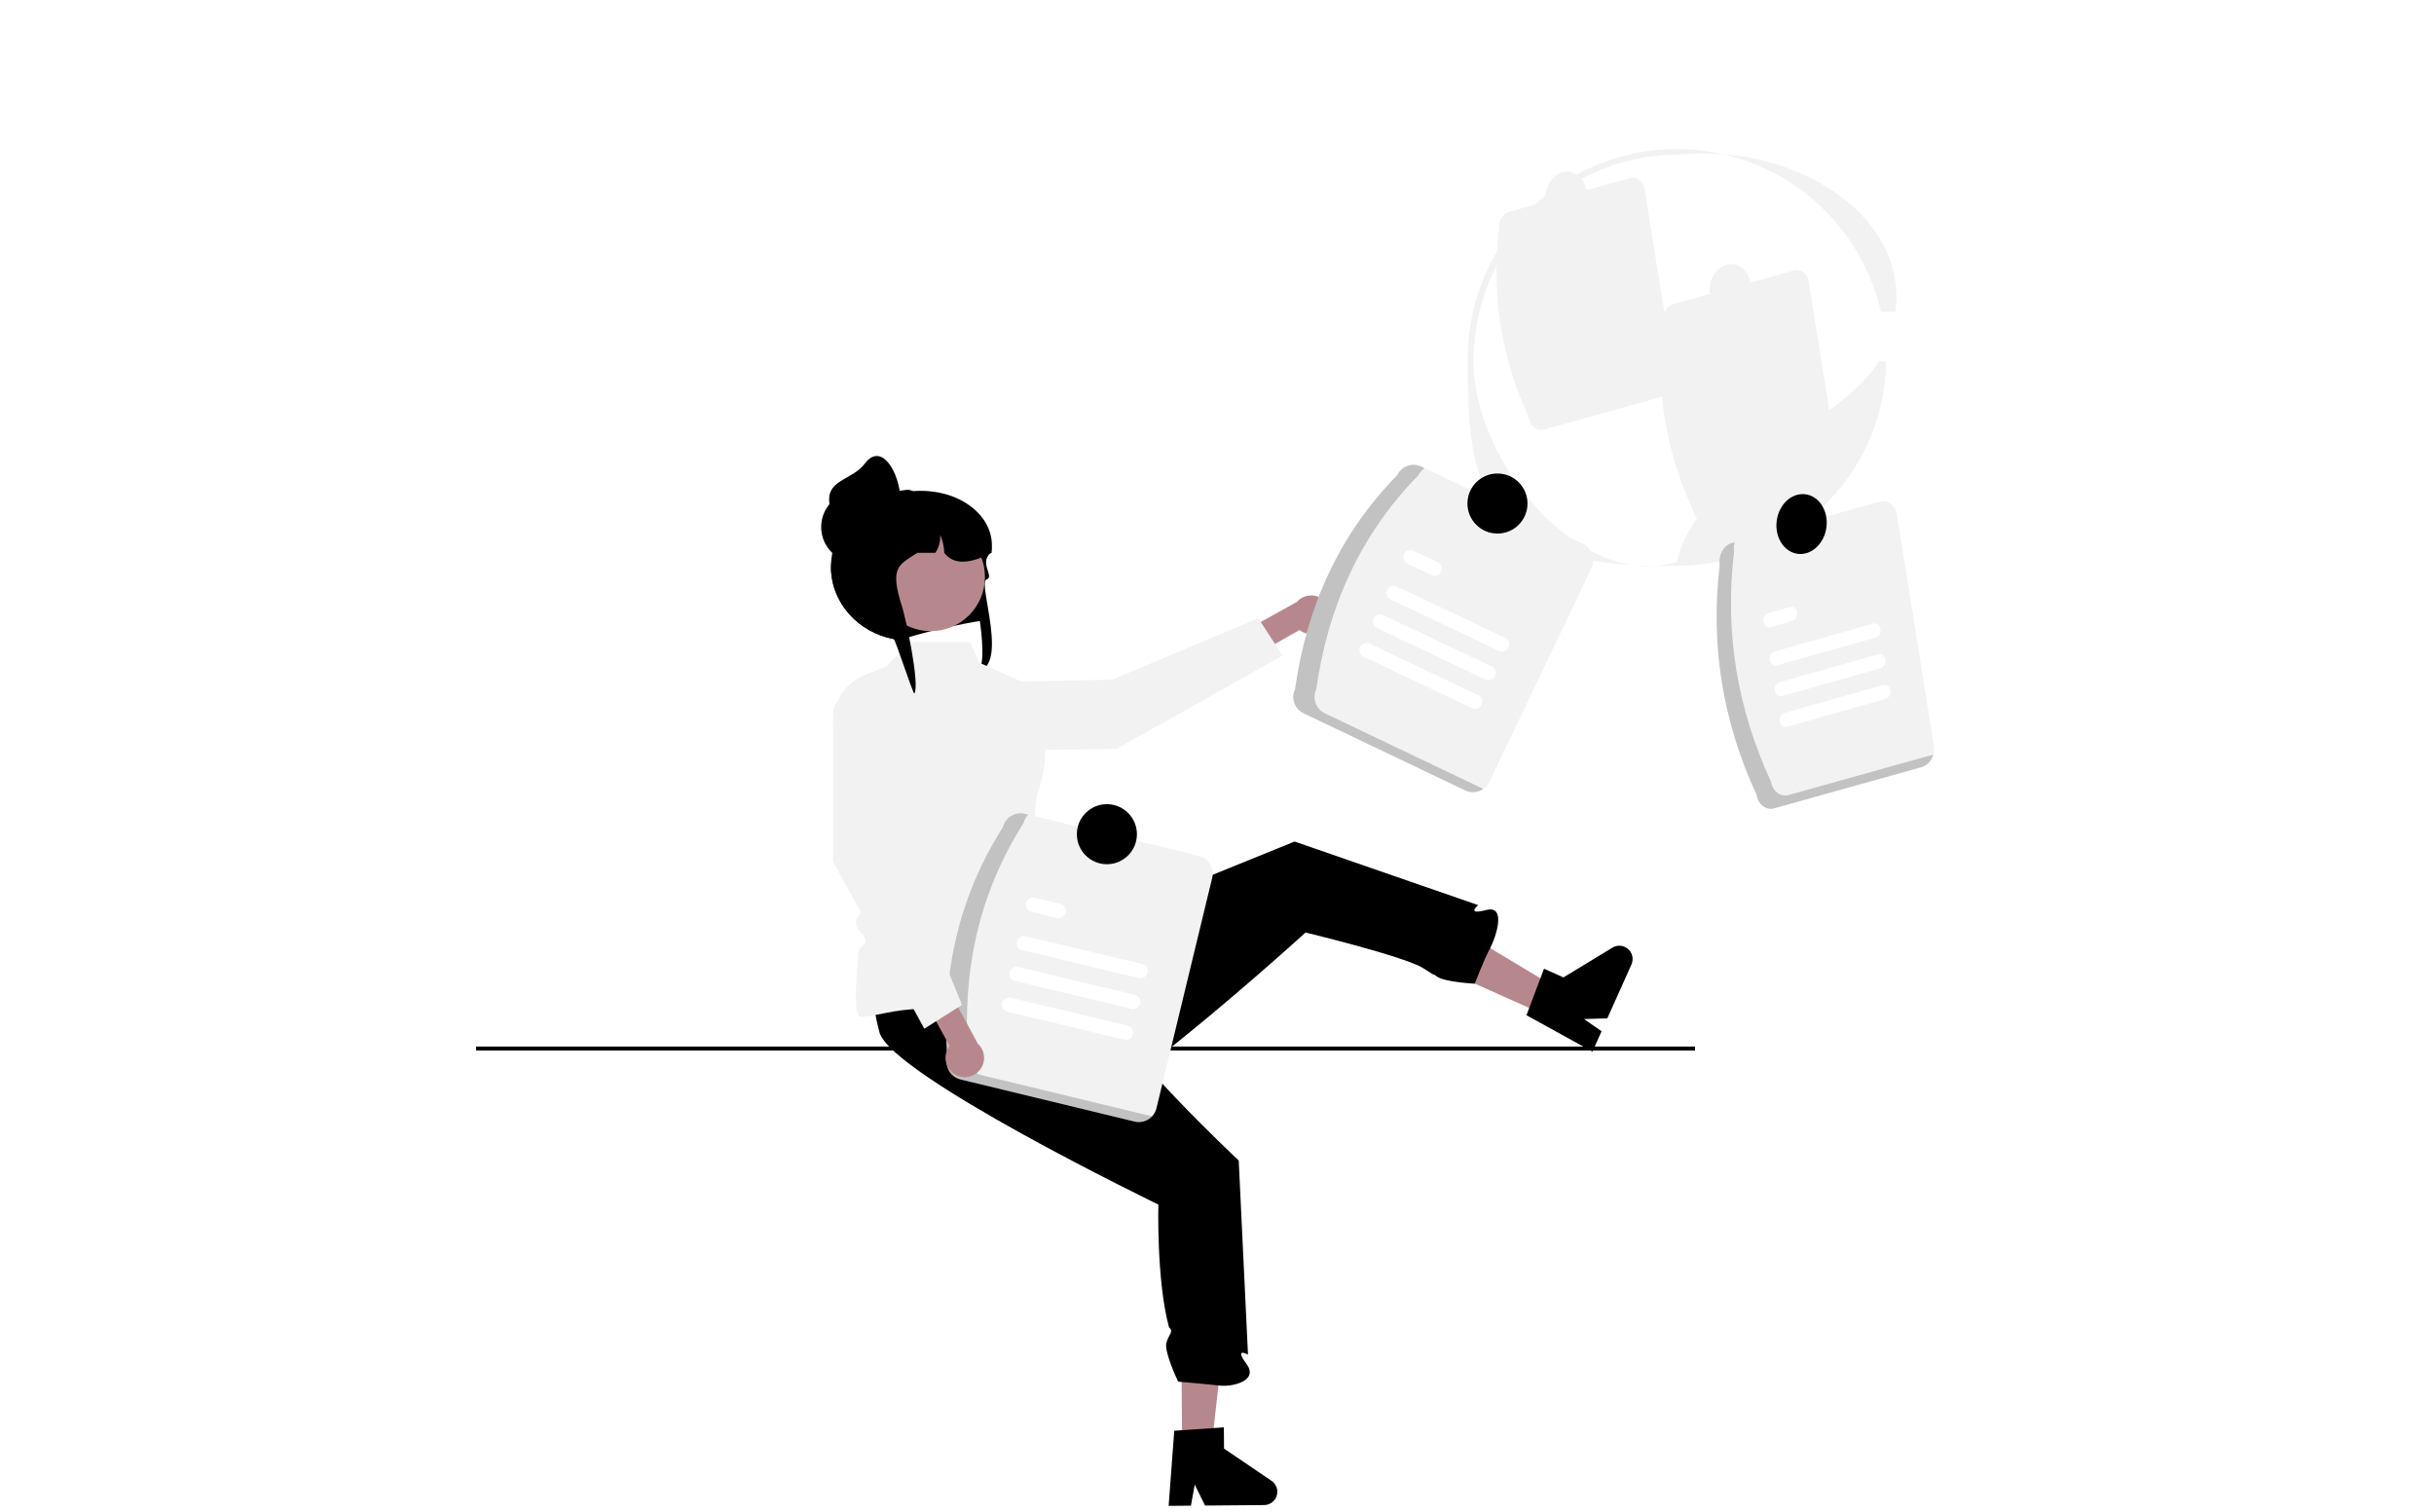 <svg width="409" height="254" viewBox="0 0 409 254" fill="none" xmlns="http://www.w3.org/2000/svg">
<g filter="url(#filter0_d_66_39)">
<rect x="2.656" y="2.959" width="400" height="233" rx="25" fill="white"/>
</g>
<g clip-path="url(#clip0_66_39)">
<path d="M316.073 52.41H318.506C320.37 38.104 306.028 27.239 289.579 25.913C296.039 27.395 301.951 30.666 306.637 35.353C311.323 40.039 314.593 45.951 316.073 52.41V52.41Z" fill="#F2F2F2"/>
<path d="M278.212 95.096C276.835 95.079 275.516 95.033 274.255 94.957C275.564 95.159 276.892 95.206 278.212 95.096V95.096Z" fill="#F2F2F2"/>
<path d="M247.598 60.19C247.915 41.345 262.935 26.008 281.786 26.008C284.375 25.733 286.984 25.701 289.579 25.913C284.432 24.745 279.087 24.75 273.942 25.929C268.797 27.108 263.983 29.43 259.858 32.722C255.733 36.014 252.402 40.193 250.112 44.948C247.822 49.703 246.632 54.912 246.63 60.19C246.63 78.059 247.27 93.304 274.255 94.957C260.583 92.881 247.349 74.987 247.598 60.19Z" fill="#F2F2F2"/>
<path d="M315.67 60.74C309.49 71.31 285.193 79.062 281.786 94.372C280.627 94.752 279.428 94.995 278.212 95.096C279.332 95.11 280.487 95.106 281.687 95.078C300.888 95.078 316.638 79.864 316.935 60.74L315.67 60.74Z" fill="#F2F2F2"/>
<path d="M284.545 85.876C280.052 76.129 278.084 65.626 279.462 54.118C279.249 52.78 279.996 51.438 281.131 51.12L301.475 45.437C302.61 45.121 303.704 45.949 303.919 47.287L309.002 79.044C309.215 80.383 308.469 81.724 307.334 82.043L286.99 87.725C285.855 88.041 284.761 87.213 284.545 85.876Z" fill="#F2F2F2"/>
<path d="M294.181 48.95C294.474 46.681 293.176 44.643 291.282 44.399C289.388 44.154 287.614 45.795 287.321 48.064C287.028 50.333 288.326 52.371 290.22 52.615C292.114 52.86 293.888 51.219 294.181 48.95Z" fill="#F2F2F2"/>
<path d="M256.978 70.345C252.485 60.599 250.517 50.096 251.895 38.588C251.682 37.249 252.428 35.908 253.563 35.589L273.907 29.907C275.043 29.591 276.136 30.419 276.352 31.757L281.435 63.514C281.648 64.853 280.901 66.194 279.766 66.513L259.423 72.195C258.287 72.511 257.194 71.683 256.978 70.345Z" fill="#F2F2F2"/>
<path d="M266.614 33.42C266.907 31.151 265.609 29.113 263.715 28.869C261.82 28.624 260.047 30.265 259.754 32.534C259.46 34.803 260.758 36.84 262.653 37.085C264.547 37.33 266.32 35.689 266.614 33.42Z" fill="#F2F2F2"/>
<path d="M284.823 175.857H80V176.524H284.823V175.857Z" fill="#000000"/>
<path d="M163.315 97.223C163.073 96.378 166.451 104.127 165.647 104.22C161.987 104.64 153.877 106.533 151.328 107.552C151.213 107.539 151.098 107.526 150.987 107.509C150.714 107.479 150.447 107.436 150.183 107.386C144.248 106.263 139.757 101.388 139.635 95.504C139.629 95.421 139.629 95.334 139.629 95.251C139.628 94.845 139.649 94.439 139.693 94.035C139.749 93.483 139.845 92.936 139.98 92.399L139.966 92.395C137.603 90.176 138.599 86.061 141.611 84.325C142.919 83.573 144.371 83.102 145.872 82.943C146.279 82.898 146.688 82.876 147.097 82.876H150.943C151.739 82.705 152.546 82.588 153.357 82.526H153.364C161.106 81.936 167.211 86.654 166.64 92.395C166.637 92.402 166.63 92.409 166.627 92.415C166.461 92.662 166.316 92.895 166.188 93.118C166.063 93.328 165.958 93.528 165.867 93.718C165.161 95.184 166.975 97.029 165.772 97.373C164.173 97.831 169.98 112.883 163.648 112.883C166.728 113.759 163.981 99.556 163.315 97.223Z" fill="#000000"/>
<path d="M198.642 242.716L203.636 242.674L205.846 222.969L198.477 223.031L198.642 242.716Z" fill="#B6888E"/>
<path d="M214.636 250.655C214.641 251.247 214.41 251.816 213.995 252.238C213.58 252.66 213.015 252.9 212.423 252.906L202.496 252.989L200.758 249.467L200.119 253.007L196.373 253.041L197.319 240.415L198.622 240.328L203.938 239.962L205.653 239.847L205.683 243.419L213.658 248.827C213.957 249.03 214.202 249.302 214.372 249.621C214.543 249.939 214.633 250.294 214.636 250.655Z" fill="#000000"/>
<path d="M204.972 232.833C202.986 232.594 197.974 232.167 197.974 232.167C197.974 232.167 195.607 227.229 195.991 225.693C196.367 224.15 197.307 223.837 196.434 223.031C194.308 215.174 194.648 202.413 194.648 202.413C194.648 202.413 183.204 196.872 171.616 190.458C160.289 184.184 148.825 177.077 147.788 173.495C147.104 170.933 146.645 168.316 146.415 165.675C146.242 163.942 146.135 162.243 146.069 160.72C145.912 157.235 145.975 154.659 145.975 154.659L160.415 154.42L169.98 154.2H170.98V155.866L173.492 160.137C173.492 160.137 177.835 165.185 177.325 165.655C176.708 166.225 176.895 166.731 179.084 167.144C179.707 167.253 180.341 167.279 180.971 167.221C184.507 166.951 185.986 168.973 186.073 169.417C186.666 172.545 192.615 179.342 198.187 185.143H198.19C203.332 190.501 208.151 195.006 208.151 195.006L208.425 200.754L209.708 227.626C209.708 227.626 207.301 226.28 209.451 229.182C211.601 232.087 206.958 233.07 204.972 232.833Z" fill="#000000"/>
<path d="M259.147 170.349L261.185 165.791L244.182 155.587L241.173 162.313L259.147 170.349Z" fill="#B6888E"/>
<path d="M273.02 159.109C273.56 159.351 273.982 159.797 274.193 160.35C274.405 160.903 274.388 161.517 274.147 162.058L270.093 171.119L266.167 171.234L269.121 173.287L267.594 176.707L256.503 170.595L256.966 169.374L258.844 164.388L259.453 162.781L262.715 164.24L270.951 159.238C271.259 159.051 271.609 158.941 271.969 158.919C272.33 158.896 272.69 158.962 273.02 159.109V159.109Z" fill="#000000"/>
<path d="M250.4 159.318C250.389 159.344 250.375 159.367 250.363 159.389C249.434 161.093 247.909 165.038 247.814 165.281C247.812 165.286 247.81 165.291 247.81 165.296C247.81 165.296 242.779 165.036 241.493 164.114C240.205 163.185 242.155 164.654 239.184 162.711C237.648 161.701 232.388 160.124 227.675 158.835C223.291 157.637 219.385 156.694 219.385 156.694C219.385 156.694 215.932 159.836 210.93 164.178L210.927 164.181C206.281 168.205 200.293 173.265 194.49 177.796C182.067 181.449 168.955 184.615 165.677 182.836C163.373 181.524 161.187 180.012 159.145 178.32L162.521 169.474L171.447 160.128L180.844 156.311L184.519 154.816L189.667 152.728L217.534 141.408L248.395 152.095C248.395 152.095 246.245 153.832 249.743 152.916C253.194 152.014 251.371 157.49 250.4 159.318Z" fill="#000000"/>
<path d="M152.984 107.886H162.981L164.556 111.359L171.251 114.342C172.122 114.731 172.889 115.318 173.491 116.058C174.093 116.797 174.512 117.668 174.716 118.599C177.127 129.618 174.077 131.908 173.979 135.541C173.646 147.869 171.929 150.321 172.121 153.365C172.178 154.275 172.734 157.877 174.523 157.537C176.312 157.198 175.348 158.622 175.771 159.176C176.137 159.654 178.06 159.019 176.853 160.608C175.645 162.196 180.808 166.528 177.645 166.528C171.646 166.528 159.649 169.527 154.983 169.527C150.318 169.527 146.712 170.91 144.652 170.859C143.397 170.829 143.789 164.976 144.291 159.907C144.405 158.759 146.609 158.789 144.631 156.661C142.653 154.533 144.981 153.427 144.985 152.867C144.99 152.272 146.107 150.773 144.713 148.321C143.319 145.87 144.604 146.884 144.544 146.114C144.077 140.182 143.408 132.618 143.408 132.618L140.461 124.324C139.708 122.205 139.807 119.875 140.739 117.827C141.671 115.78 143.361 114.174 145.454 113.348L148.911 111.985L152.984 107.886Z" fill="#F2F2F2"/>
<path d="M223.2 104.827C222.978 105.241 222.668 105.602 222.293 105.885C221.917 106.168 221.484 106.366 221.025 106.466C220.565 106.565 220.089 106.564 219.63 106.461C219.171 106.359 218.74 106.158 218.366 105.872L204.283 113.844L201.119 110.492L217.916 101.146C218.444 100.553 219.17 100.173 219.959 100.08C220.747 99.987 221.542 100.186 222.193 100.64C222.845 101.094 223.307 101.77 223.492 102.542C223.678 103.314 223.574 104.127 223.2 104.827V104.827Z" fill="#B6888E"/>
<path d="M159.787 123.644L159.572 126.211L187.611 125.851L215.52 110.164L211.44 103.885L186.909 114.197L169.474 114.551C167.021 114.6 164.673 115.557 162.883 117.237C161.094 118.916 159.991 121.199 159.787 123.644V123.644Z" fill="#F2F2F2"/>
<path d="M156.403 106.055C161.432 106.055 165.509 101.98 165.509 96.952C165.509 91.924 161.432 87.848 156.403 87.848C151.375 87.848 147.298 91.924 147.298 96.952C147.298 101.98 151.375 106.055 156.403 106.055Z" fill="#B6888E"/>
<path d="M166.64 92.892C166.488 92.972 166.34 93.045 166.188 93.118C166.029 93.195 165.87 93.272 165.712 93.342C162.663 94.724 160.181 94.878 158.675 92.892C158.635 91.847 158.4 90.819 157.983 89.86C158.057 90.931 157.774 91.997 157.179 92.892H154.147C151.024 94.964 149.42 95.181 151.588 101.985C152.192 103.881 154.596 114.913 153.65 116.549C153.377 116.519 150.447 107.436 150.183 107.386C144.248 106.263 139.757 101.388 139.635 95.504C139.642 95.204 139.662 94.904 139.693 94.611C140.084 94.023 140.514 93.462 140.979 92.932C140.977 91.359 141.339 89.807 142.036 88.397C142.918 86.611 144.294 85.115 146 84.085C147.017 83.593 148.077 83.194 149.167 82.896C149.194 82.889 149.218 82.883 149.245 82.876C149.579 82.786 149.92 82.703 150.261 82.633C150.966 82.484 151.678 82.376 152.395 82.31C152.446 82.306 152.496 82.303 152.544 82.303C152.83 82.304 153.111 82.381 153.357 82.526C153.361 82.526 153.361 82.529 153.364 82.529C153.54 82.632 153.694 82.769 153.816 82.933C154.032 83.207 154.149 83.546 154.147 83.896H157.524C157.649 83.896 157.774 83.899 157.899 83.906C160.152 83.983 162.296 84.898 163.91 86.472C165.524 88.045 166.493 90.165 166.627 92.415C166.637 92.575 166.64 92.732 166.64 92.892Z" fill="#000000"/>
<path d="M143.986 94.558C147.299 94.558 149.984 91.873 149.984 88.56C149.984 85.248 147.299 82.563 143.986 82.563C140.673 82.563 137.987 85.248 137.987 88.56C137.987 91.873 140.673 94.558 143.986 94.558Z" fill="#000000"/>
<path d="M151.317 83.896C151.432 87.206 148.632 89.893 145.319 89.893C143.728 89.893 142.202 89.261 141.077 88.136C139.952 87.012 139.32 85.486 139.32 83.896C139.32 80.583 143.332 80.549 145.319 77.898C148.129 74.148 151.163 79.431 151.317 83.896Z" fill="#000000"/>
<path d="M159.161 177.717C158.229 163.898 160.956 150.9 168.529 138.988C168.719 138.204 169.213 137.528 169.901 137.108C170.59 136.688 171.417 136.558 172.201 136.746L201.456 143.82C202.24 144.01 202.916 144.504 203.336 145.192C203.756 145.881 203.886 146.708 203.698 147.492L194.329 186.221C194.139 187.004 193.645 187.68 192.957 188.101C192.268 188.521 191.441 188.651 190.657 188.462L161.403 181.388C160.619 181.198 159.943 180.704 159.522 180.016C159.102 179.328 158.972 178.501 159.161 177.717V177.717Z" fill="#F2F2F2"/>
<path opacity="0.2" d="M164.894 180.652C164.11 180.461 163.434 179.968 163.013 179.279C162.593 178.591 162.463 177.764 162.652 176.98C161.72 163.161 164.447 150.163 172.02 138.251C172.147 137.737 172.409 137.266 172.777 136.885L172.201 136.746C171.417 136.558 170.59 136.688 169.901 137.108C169.213 137.528 168.719 138.204 168.529 138.988C160.956 150.9 158.229 163.898 159.161 177.717C158.972 178.501 159.102 179.328 159.522 180.016C159.942 180.704 160.619 181.198 161.403 181.388L190.657 188.462C191.177 188.586 191.721 188.57 192.233 188.416C192.745 188.263 193.207 187.976 193.572 187.586L164.894 180.652Z" fill="black"/>
<path d="M191.381 164.348L171.764 159.662C171.452 159.587 171.182 159.392 171.015 159.118C170.847 158.845 170.794 158.516 170.869 158.204C170.943 157.892 171.139 157.623 171.412 157.455C171.685 157.287 172.014 157.234 172.326 157.308L191.943 161.994C192.254 162.07 192.523 162.265 192.69 162.539C192.857 162.812 192.909 163.14 192.835 163.451C192.761 163.763 192.566 164.032 192.293 164.2C192.021 164.368 191.693 164.421 191.381 164.348L191.381 164.348Z" fill="white"/>
<path d="M177.622 154.239L173.306 153.208C172.994 153.134 172.724 152.94 172.555 152.667C172.387 152.394 172.333 152.066 172.407 151.754C172.481 151.441 172.675 151.171 172.948 151.002C173.22 150.834 173.549 150.78 173.861 150.853L173.868 150.855L178.184 151.886C178.495 151.961 178.764 152.157 178.931 152.43C179.098 152.703 179.15 153.031 179.076 153.343C179.001 153.654 178.807 153.923 178.534 154.091C178.261 154.259 177.933 154.313 177.622 154.239V154.239Z" fill="white"/>
<path d="M188.908 174.695L169.291 170.009C168.98 169.934 168.711 169.738 168.544 169.465C168.377 169.192 168.324 168.863 168.399 168.552C168.473 168.24 168.668 167.971 168.941 167.803C169.214 167.635 169.542 167.582 169.854 167.655L189.471 172.341C189.626 172.378 189.772 172.444 189.901 172.537C190.03 172.63 190.14 172.747 190.224 172.882C190.308 173.017 190.364 173.168 190.389 173.325C190.415 173.482 190.409 173.642 190.373 173.797C190.337 173.952 190.27 174.098 190.177 174.227C190.084 174.356 189.966 174.465 189.831 174.549C189.696 174.632 189.545 174.689 189.388 174.714C189.231 174.739 189.071 174.733 188.916 174.697L188.908 174.695Z" fill="white"/>
<path d="M190.145 169.521L170.527 164.836C170.215 164.761 169.945 164.566 169.777 164.293C169.609 164.02 169.556 163.691 169.63 163.379C169.704 163.066 169.899 162.796 170.173 162.628C170.446 162.46 170.775 162.407 171.087 162.481L171.09 162.482L190.707 167.168C191.018 167.243 191.287 167.439 191.454 167.712C191.622 167.985 191.674 168.313 191.599 168.625C191.525 168.936 191.33 169.206 191.057 169.374C190.785 169.542 190.456 169.595 190.145 169.521L190.145 169.521Z" fill="white"/>
<path d="M185.998 145.219C188.784 145.219 191.043 142.961 191.043 140.175C191.043 137.388 188.784 135.13 185.998 135.13C183.211 135.13 180.952 137.388 180.952 140.175C180.952 142.961 183.211 145.219 185.998 145.219Z" fill="#000000"/>
<path d="M160.556 180.605C160.144 180.377 159.787 180.063 159.509 179.684C159.23 179.305 159.038 178.87 158.944 178.409C158.851 177.949 158.858 177.473 158.967 177.015C159.075 176.558 159.282 176.129 159.572 175.759L151.78 161.577L155.174 158.458L164.305 175.37C164.891 175.905 165.261 176.636 165.344 177.426C165.427 178.215 165.218 179.007 164.756 179.653C164.294 180.298 163.611 180.751 162.837 180.927C162.063 181.102 161.251 180.988 160.556 180.605H160.556Z" fill="#B6888E"/>
<path d="M151.455 117.826L143.074 117.018C142.683 116.98 142.289 117.025 141.916 117.148C141.543 117.272 141.201 117.472 140.91 117.736C140.619 118 140.387 118.322 140.228 118.681C140.069 119.041 139.987 119.429 139.987 119.822V144.755L155.316 172.859L161.648 168.86L151.651 144.204L151.455 117.826Z" fill="#F2F2F2"/>
<path d="M217.615 115.803C219.558 102.09 224.911 89.935 234.781 79.844C235.13 79.116 235.752 78.556 236.513 78.287C237.273 78.019 238.109 78.062 238.838 78.409L266 91.371C266.728 91.719 267.287 92.341 267.556 93.102C267.826 93.862 267.782 94.698 267.435 95.426L250.269 131.386C249.921 132.113 249.298 132.673 248.537 132.942C247.777 133.211 246.941 133.167 246.213 132.82L219.05 119.858C218.322 119.51 217.763 118.888 217.494 118.127C217.225 117.367 217.268 116.531 217.615 115.803V115.803Z" fill="#F2F2F2"/>
<path opacity="0.2" d="M222.618 119.858C221.89 119.51 221.331 118.888 221.062 118.127C220.793 117.367 220.836 116.531 221.183 115.803C223.126 102.09 228.479 89.935 238.349 79.843C238.58 79.367 238.933 78.96 239.372 78.664L238.838 78.409C238.109 78.062 237.273 78.018 236.513 78.287C235.752 78.556 235.13 79.116 234.781 79.843C224.911 89.935 219.558 102.09 217.615 115.803C217.268 116.531 217.225 117.367 217.494 118.127C217.763 118.888 218.322 119.51 219.05 119.858L246.213 132.82C246.696 133.049 247.231 133.146 247.764 133.101C248.296 133.056 248.808 132.871 249.246 132.565L222.618 119.858Z" fill="black"/>
<path d="M251.902 109.376L233.676 100.74C233.386 100.602 233.162 100.355 233.054 100.053C232.946 99.751 232.963 99.418 233.1 99.128C233.238 98.838 233.485 98.615 233.787 98.507C234.089 98.399 234.422 98.416 234.712 98.553L252.939 107.189C253.227 107.327 253.45 107.574 253.557 107.876C253.664 108.177 253.647 108.509 253.51 108.798C253.373 109.088 253.127 109.311 252.825 109.419C252.524 109.527 252.192 109.512 251.902 109.376L251.902 109.376Z" fill="white"/>
<path d="M240.528 96.644L236.518 94.744C236.374 94.676 236.245 94.581 236.137 94.464C236.03 94.346 235.947 94.209 235.893 94.059C235.839 93.91 235.815 93.751 235.823 93.592C235.83 93.433 235.869 93.278 235.936 93.134C236.004 92.99 236.099 92.861 236.217 92.754C236.335 92.647 236.472 92.564 236.622 92.51C236.771 92.456 236.93 92.432 237.089 92.44C237.248 92.447 237.404 92.486 237.547 92.554L237.554 92.557L241.564 94.457C241.853 94.595 242.076 94.842 242.183 95.144C242.29 95.445 242.273 95.778 242.136 96.067C241.999 96.356 241.753 96.58 241.451 96.688C241.15 96.796 240.818 96.78 240.528 96.644V96.644Z" fill="white"/>
<path d="M247.345 118.989L229.119 110.353C228.83 110.215 228.608 109.968 228.5 109.667C228.393 109.365 228.41 109.033 228.547 108.743C228.684 108.454 228.931 108.231 229.232 108.123C229.534 108.014 229.866 108.03 230.156 108.167L248.382 116.802C248.526 116.87 248.655 116.965 248.762 117.083C248.869 117.2 248.952 117.337 249.006 117.487C249.059 117.636 249.083 117.795 249.076 117.954C249.069 118.112 249.03 118.268 248.962 118.412C248.895 118.556 248.799 118.685 248.682 118.792C248.564 118.899 248.427 118.982 248.278 119.035C248.128 119.089 247.969 119.113 247.811 119.106C247.652 119.098 247.496 119.06 247.352 118.992L247.345 118.989Z" fill="white"/>
<path d="M249.624 114.182L231.397 105.547C231.107 105.41 230.883 105.163 230.775 104.861C230.667 104.559 230.683 104.226 230.82 103.936C230.957 103.646 231.204 103.422 231.506 103.314C231.808 103.205 232.141 103.222 232.431 103.359L232.434 103.36L250.66 111.996C250.949 112.134 251.172 112.381 251.279 112.682C251.386 112.984 251.369 113.316 251.232 113.605C251.095 113.895 250.849 114.118 250.547 114.226C250.246 114.334 249.914 114.318 249.624 114.182L249.624 114.182Z" fill="white"/>
<path d="M251.628 89.657C254.415 89.657 256.674 87.398 256.674 84.612C256.674 81.826 254.415 79.567 251.628 79.567C248.842 79.567 246.582 81.826 246.582 84.612C246.582 87.398 248.842 89.657 251.628 89.657Z" fill="#000000"/>
<path d="M295.171 133.568C289.699 121.699 287.303 108.907 288.981 94.893C288.722 93.262 289.631 91.629 291.013 91.24L315.788 84.32C317.171 83.936 318.503 84.944 318.765 86.573L324.956 125.248C325.215 126.879 324.306 128.512 322.924 128.9L298.149 135.821C296.766 136.205 295.434 135.197 295.171 133.568Z" fill="#F2F2F2"/>
<path opacity="0.2" d="M300.56 133.589C299.177 133.973 297.846 132.965 297.583 131.336C292.111 119.467 289.714 106.675 291.393 92.661C291.314 92.14 291.35 91.609 291.5 91.104L291.013 91.24C289.631 91.629 288.722 93.262 288.981 94.892C287.303 108.907 289.699 121.699 295.171 133.568C295.434 135.197 296.766 136.205 298.148 135.821L322.924 128.9C323.396 128.742 323.82 128.467 324.156 128.1C324.493 127.734 324.731 127.288 324.848 126.805L300.56 133.589Z" fill="black"/>
<path d="M315.168 107.127L298.574 111.819C298.024 111.973 297.494 111.573 297.389 110.925C297.329 110.627 297.377 110.317 297.525 110.051C297.672 109.785 297.909 109.58 298.193 109.471L314.787 104.78C315.337 104.626 315.867 105.028 315.971 105.676C316.029 105.974 315.981 106.283 315.834 106.548C315.688 106.814 315.452 107.019 315.168 107.127H315.168Z" fill="white"/>
<path d="M301.179 104.35L297.528 105.383C296.979 105.54 296.447 105.143 296.339 104.495C296.279 104.196 296.326 103.886 296.473 103.619C296.619 103.352 296.856 103.146 297.141 103.037L297.147 103.035L300.798 102.003C301.348 101.85 301.878 102.251 301.981 102.9C302.04 103.197 301.992 103.506 301.845 103.772C301.698 104.037 301.462 104.242 301.179 104.35Z" fill="white"/>
<path d="M316.845 117.446L300.251 122.138C299.701 122.291 299.171 121.89 299.068 121.241C299.009 120.944 299.057 120.635 299.204 120.369C299.351 120.104 299.587 119.899 299.87 119.791L316.464 115.099C317.013 114.941 317.546 115.339 317.653 115.986C317.713 116.285 317.666 116.595 317.519 116.862C317.373 117.129 317.136 117.335 316.852 117.444L316.845 117.446Z" fill="white"/>
<path d="M316.007 112.286L299.413 116.978C298.863 117.135 298.332 116.736 298.226 116.088C298.165 115.789 298.213 115.479 298.36 115.212C298.507 114.946 298.744 114.74 299.029 114.632L299.031 114.631L315.625 109.939C316.175 109.786 316.705 110.187 316.809 110.836C316.868 111.133 316.82 111.442 316.673 111.708C316.526 111.973 316.29 112.178 316.007 112.286L316.007 112.286Z" fill="white"/>
<path d="M306.906 88.599C307.263 85.835 305.682 83.354 303.375 83.056C301.068 82.758 298.909 84.756 298.552 87.519C298.195 90.282 299.775 92.764 302.082 93.062C304.389 93.36 306.549 91.362 306.906 88.599Z" fill="#000000"/>
</g>
<defs>
<filter id="filter0_d_66_39" x="0.656" y="0.959" width="408" height="241" filterUnits="userSpaceOnUse" color-interpolation-filters="sRGB">
<feFlood flood-opacity="0" result="BackgroundImageFix"/>
<feColorMatrix in="SourceAlpha" type="matrix" values="0 0 0 0 0 0 0 0 0 0 0 0 0 0 0 0 0 0 127 0" result="hardAlpha"/>
<feOffset dx="2" dy="2"/>
<feGaussianBlur stdDeviation="2"/>
<feComposite in2="hardAlpha" operator="out"/>
<feColorMatrix type="matrix" values="0 0 0 0 0 0 0 0 0 0 0 0 0 0 0 0 0 0 0.2 0"/>
<feBlend mode="normal" in2="BackgroundImageFix" result="effect1_dropShadow_66_39"/>
<feBlend mode="normal" in="SourceGraphic" in2="effect1_dropShadow_66_39" result="shape"/>
</filter>
<clipPath id="clip0_66_39">
<rect width="245" height="228" fill="white" transform="translate(80 25.041)"/>
</clipPath>
</defs>
</svg>
